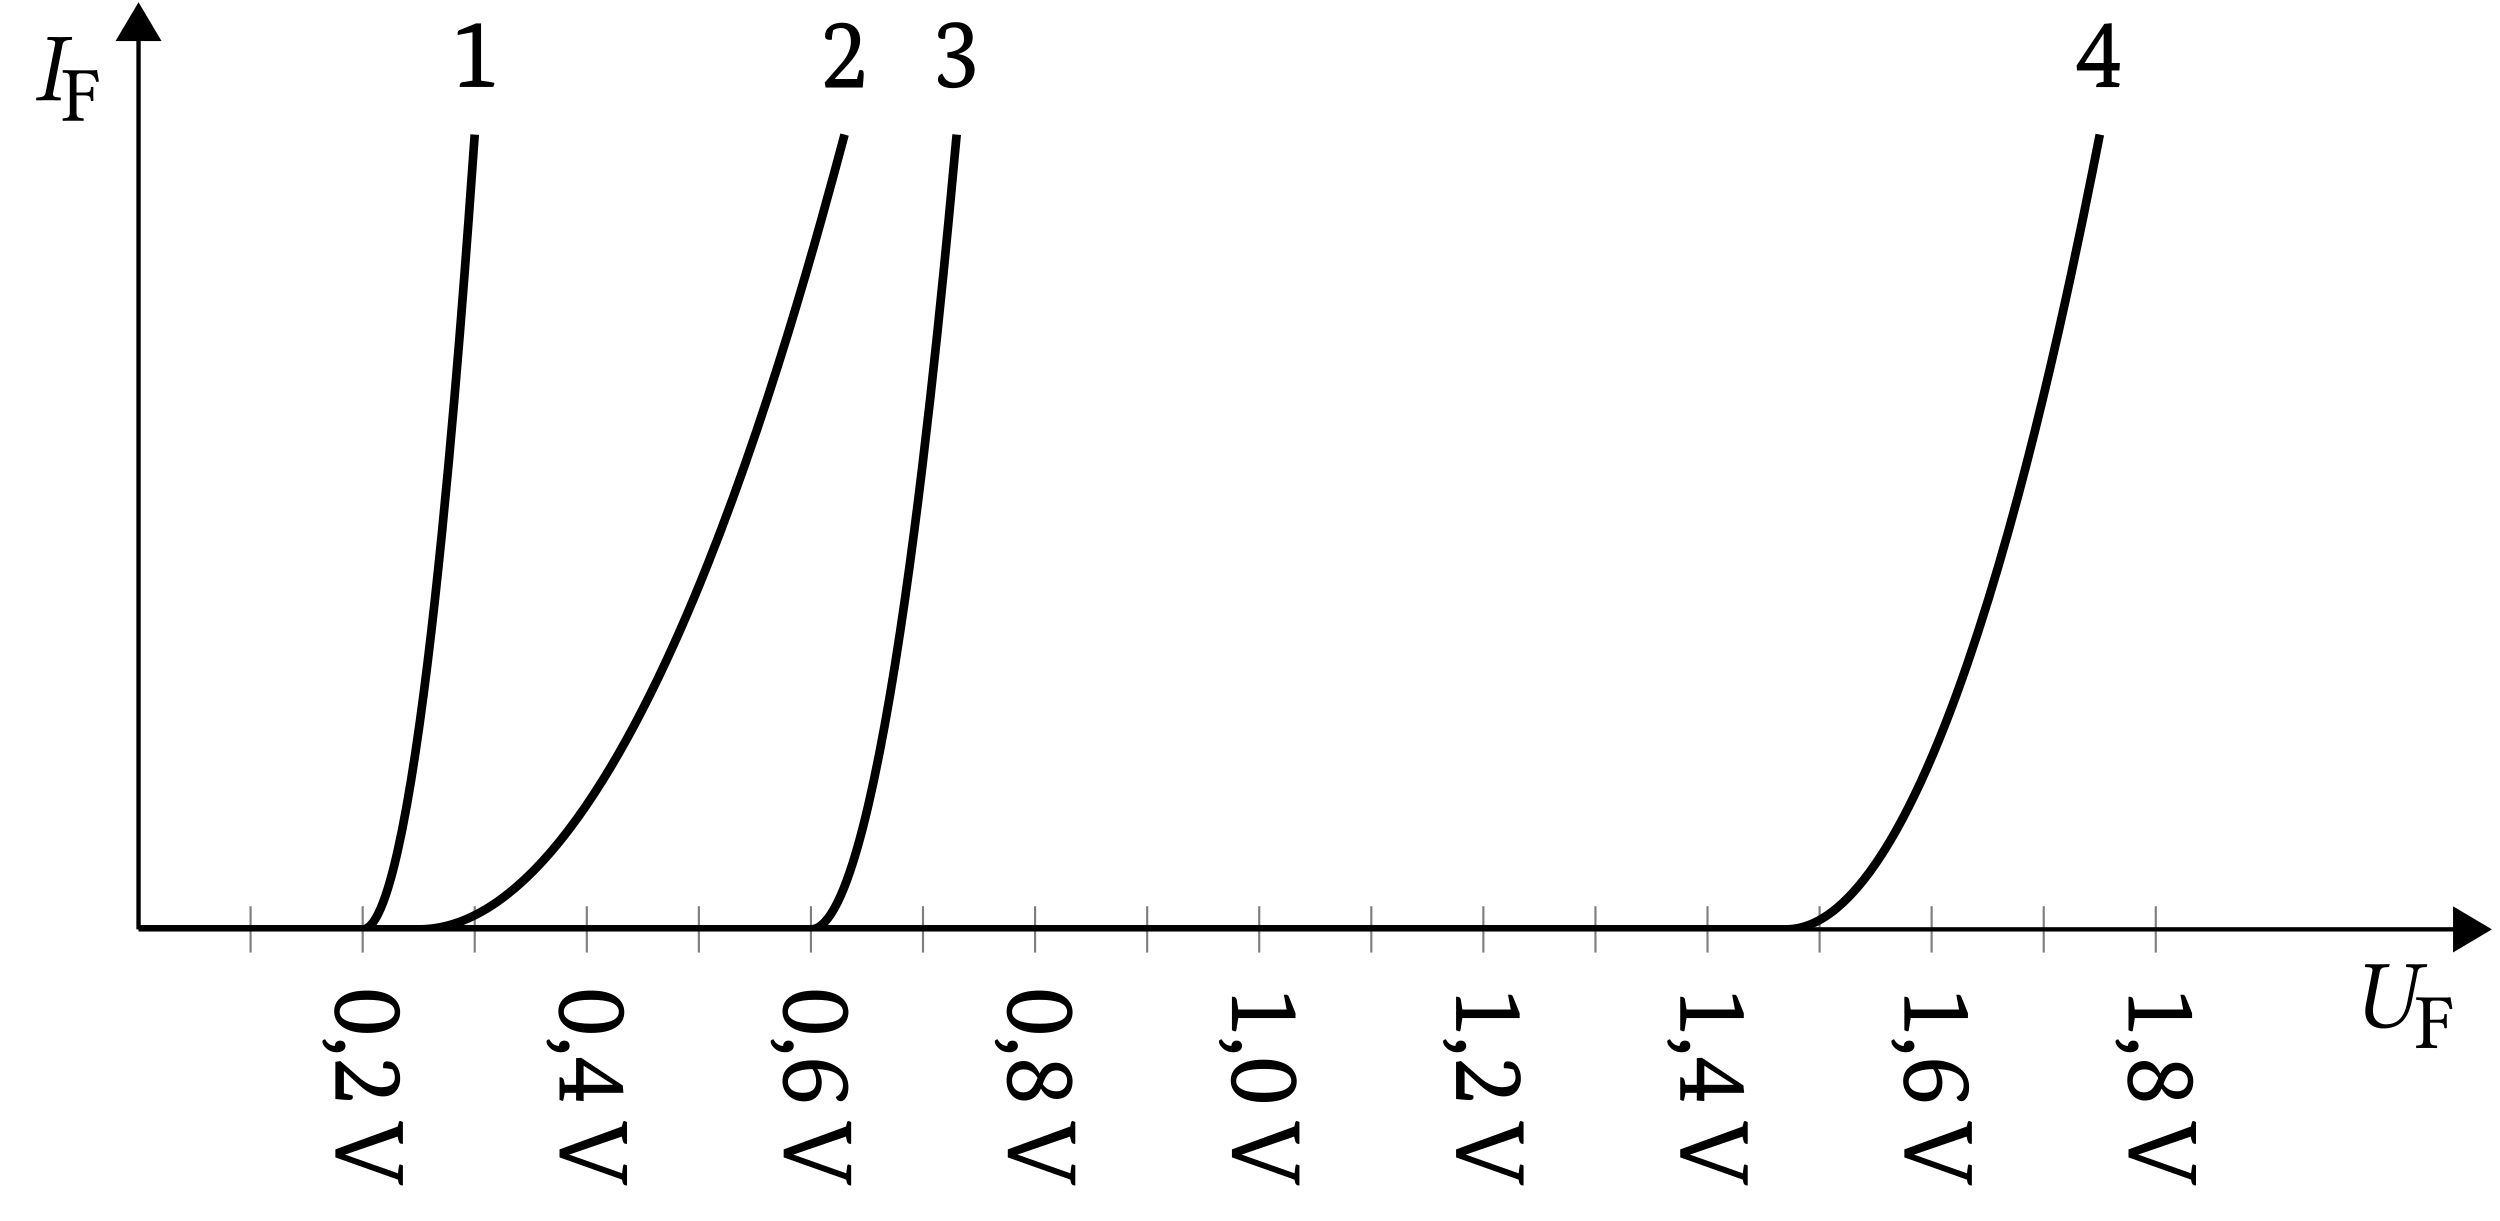 <svg xmlns="http://www.w3.org/2000/svg" xmlns:xlink="http://www.w3.org/1999/xlink" width="457.218" height="223.336" viewBox="0 0 457.218 223.336"><g transform="scale(2)"><defs><path id="b" d="M.39 2.234Q.39 3.326 2.907 3.328q2.515-.002 2.516-1.094Q5.42 1.14 2.906 1.141c-1.68 0-2.515.363-2.515 1.093m-.5-.03q0-.88.75-1.376Q1.42.296 2.907.297c.977 0 1.735.187 2.266.562.5.352.75.829.75 1.422q0 .873-.75 1.36-.784.528-2.266.53-1.47 0-2.265-.562-.75-.533-.75-1.406m0 0"/><path id="c" d="M.922.89q-.002.248-.203.407-.204.17-.578.172-.592 0-.985-.375C-1.07.883-1.187.68-1.187.484c0-.093.085-.164.25-.203q.299.574.89.61.001-.204.125-.344a.47.47 0 0 1 .344-.14c.156 0 .273.038.36.124.093.094.14.211.14.36m0 0"/><path id="d" d="m.453.422 1.735 1.516q1.013.874 2 .875c.832 0 1.25-.305 1.25-.907q0-.345-.188-.703a3.3 3.3 0 0 0-.875-.125 1.3 1.3 0 0 1-.016-.203q0-.422.344-.422.545 0 .875.422.342.42.344 1.156 0 .715-.422 1.172-.408.451-1.156.453-.675 0-1.36-.422-.44-.268-1.125-.906L.797 1.344H.78v2.031l.782.188q.03.075.03.187-.001.234-.343.234c-.242 0-.656-.03-1.25-.093V.5Zm0 0"/><path id="e" d="M6.172 5.844h-.078c-.168 0-.278-.102-.328-.297l-.047-.234L0 3.28v-.734L5.703.453l.094-.375q.03-.124.125-.125c.05 0 .133.035.25.094V2.03c-.031.008-.059.016-.078.016-.168 0-.274-.102-.313-.297l-.093-.375-4.782 1.64v.016L5.72 4.734l.093-.687q.029-.127.11-.125c.039 0 .125.031.25.094Zm0 0"/><path id="f" d="m1.984.125 3.797 2.531.063.672h-3.64v.75l-.688-.047v-.703H.484l-.125.61q-.017.123-.093.124-.048 0-.266-.093V1.906h.078q.247 0 .328.297l.078.39h1.032V.157Zm.22.734v1.735H4.89v-.016L2.219.86Zm0 0"/><path id="g" d="M4.766 3.703q.234-.094.422-.328.234-.33.234-.734 0-1.378-2.344-1.485.406.528.406 1.219-.002.762-.39 1.219c-.274.344-.688.515-1.25.515q-.798-.001-1.36-.5c-.398-.355-.593-.808-.593-1.359 0-.625.257-1.102.78-1.422Q1.407.36 2.72.36 3.966.357 4.875.953c.695.445 1.047 1.063 1.047 1.844q0 .622-.219.969-.205.328-.469.328c-.242 0-.398-.133-.468-.39M2.625 1.156Q1.498 1.185.922 1.5q-.532.31-.531.813-.001.451.343.734.358.28 1.032.281 1.202-.002 1.203-1-.002-.75-.344-1.172m0 0"/><path id="h" d="M3.031 2.938Q2.544 4.029 1.5 4.03q-.737 0-1.187-.547C.03 3.141-.11 2.711-.11 2.204q0-.77.39-1.25Q.716.42 1.453.421q.92 0 1.453 1.14c.32-.656.813-.984 1.469-.984.438 0 .8.164 1.094.5q.452.515.453 1.188c0 .488-.133.879-.39 1.172q-.394.451-1.063.453-.91-.002-1.438-.953m.172-.407q.405.656 1.266.656.404 0 .656-.234c.195-.18.297-.43.297-.75 0-.281-.094-.508-.281-.672a.98.98 0 0 0-.672-.25q-.516 0-.797.344c-.156.164-.313.469-.469.906M2.72 1.97c-.293-.524-.715-.782-1.266-.782q-.456 0-.766.282-.297.28-.296.75c0 .32.093.578.28.765q.295.296.735.297.48 0 .797-.36.234-.268.516-.952m0 0"/><path id="i" d="M.578 2.031H5L4.75.687q.105-.016.188-.015c.132 0 .226.07.28.219l.595 1.468v.454H.577L.406 3.89q-.016.14-.11.14-.08-.002-.296-.11V.86h.078q.311 0 .36.282Zm0 0"/><path id="k" d="M2.031-.578V-5l-1.344.25a1 1 0 0 1-.015-.187c0-.133.07-.227.219-.282l1.468-.593h.454v5.234l1.078.172q.14.016.14.11-.002.08-.11.296H.86v-.078q0-.311.282-.36Zm0 0"/><path id="m" d="m.422-.453 1.516-1.734q.874-1.015.875-2c0-.833-.305-1.25-.907-1.25q-.345 0-.703.187a3.3 3.3 0 0 0-.125.875q-.11.017-.203.016-.422 0-.422-.344 0-.545.422-.875.42-.342 1.156-.344.715 0 1.172.422.451.408.453 1.156 0 .675-.422 1.36-.268.44-.906 1.125L1.344-.797v.016h2.031l.188-.781a.5.5 0 0 1 .187-.032q.234.002.234.344c0 .242-.03.656-.093 1.25H.5Zm0 0"/><path id="o" d="M1.39-3.156c1.008-.114 1.516-.516 1.516-1.203Q2.905-5.438 2-5.437q-.41.002-.703.203-.11.362-.11.812a.7.7 0 0 1-.218.031c-.281 0-.422-.117-.422-.359q-.001-.516.437-.844.45-.328 1.188-.328.714 0 1.125.375.406.375.406 1.031 0 .628-.422 1.016-.28.284-.89.484V-3q.702.11 1.093.484c.258.243.391.547.391.922q-.001.738-.547 1.219Q2.78.11 1.891.109C1.41.11 1.05.012.813-.17Q.53-.374.53-.672q0-.406.39-.548c.102.23.204.399.298.5q.293.328.828.328c.664 0 1-.351 1-1.062 0-.738-.555-1.149-1.656-1.234Zm0 0"/><path id="q" d="m.125-1.984 2.531-3.797.672-.063v3.64h.75l-.047.688h-.703v1.032l.61.125q.123.017.124.093 0 .048-.093.266H1.906v-.078q0-.246.297-.328l.39-.078v-1.032H.157Zm.734-.22h1.735V-4.89h-.016L.86-2.219Zm0 0"/><path id="r" d="M1.828.094c1.75 0 2.375-1.14 2.672-2.735l.484-2.453c.047-.25.188-.39.563-.406l.219-.016c.046 0 .078-.03.078-.078l.031-.172-.016-.015c-.406 0-.75.015-.937.015-.203 0-.547-.015-.938-.015l-.03.015-.032.172c0 .047.031.078.062.078l.22.016c.296.016.405.094.405.281 0 .032 0 .078-.015.125l-.516 2.625c-.187 1-.547 2.188-2 2.188-.422 0-.734-.188-.937-.438C.953-.969.906-1.25.906-1.53s.047-.594.11-.875L1.53-5.11c.063-.25.203-.375.563-.391l.219-.016c.046 0 .078-.03.078-.078l.046-.172-.03-.015c-.391 0-.75.015-1.094.015S.64-5.78.234-5.78l-.03.015-.032.172c0 .047.031.078.062.078l.22.016c.28.016.405.078.405.266 0 .046 0 .078-.015.125l-.578 3a3 3 0 0 0-.063.625c0 1.28.953 1.578 1.625 1.578m0 0"/><path id="t" d="m1.906-5.078-.86 4.406c-.062.25-.187.375-.562.406L.22-.234c-.047.03-.063.172-.016.25C.593.016.922 0 1.266 0s.75.016 1.14.016c.031-.032.047-.22.031-.25l-.312-.032c-.344-.03-.437-.14-.39-.406l.859-4.406c.062-.25.187-.375.562-.422l.281-.016a.38.38 0 0 0 .016-.265c-.406 0-.734.015-1.078.015S1.641-5.78 1.25-5.78c-.031.031-.062.218-.031.265l.297.016c.359.031.453.14.39.422m0 0"/><path id="s" d="M2.031-2.312c.61 0 .625.171.64.484.048.047.204.047.235 0 0-.172-.015-.39-.015-.625 0-.25.015-.438.015-.61-.031-.046-.187-.046-.234 0-.016.391-.031.485-.64.485h-.673v-1.297c0-.39.094-.453.407-.453h.312c.766 0 .938.281 1.094.781a1 1 0 0 0 .234-.031 51 51 0 0 0-.172-1.047c0-.016 0-.016-.015-.016-.125.016-.156.032-.344.032H1.047c-.219 0-.625-.016-.922-.016-.047.031-.047.188 0 .234.5.016.625.047.625.641v2.875c0 .594-.125.625-.625.656-.047.047-.047.188 0 .235C.375 0 .735 0 1.063 0c.312 0 .671 0 .921.016.047-.047.047-.188 0-.235-.5-.031-.625-.062-.625-.656v-1.437Zm0 0"/><clipPath id="a"><path d="M218 77h10.074v16H218Zm0 0"/></clipPath><clipPath id="j"><path d="M12.668 1H55v83.984H12.668Zm0 0"/></clipPath><clipPath id="l"><path d="M12.668 1H89v83.984H12.668Zm0 0"/></clipPath><clipPath id="n"><path d="M12.668 1H99v83.984H12.668Zm0 0"/></clipPath><clipPath id="p"><path d="M12.668 1H204v83.984H12.668Zm0 0"/></clipPath></defs><path fill="none" stroke="#7F7F7F" stroke-miterlimit="10" stroke-width=".198" d="M22.914 87.105v-4.238m10.25 4.238v-4.238m10.246 4.238v-4.238m10.25 4.238v-4.238m10.246 4.238v-4.238m10.25 4.238v-4.238m10.246 4.238v-4.238m10.25 4.238v-4.238m10.25 4.238v-4.238m10.246 4.238v-4.238m10.25 4.238v-4.238m10.247 4.238v-4.238m10.25 4.238v-4.238m10.246 4.238v-4.238m10.25 4.238v-4.238m10.246 4.238v-4.238m10.25 4.238v-4.238m10.246 4.238v-4.238"/><path fill="none" stroke="#000" stroke-miterlimit="10" stroke-width=".398" d="M12.668 84.984h211.75"/><path d="m227.48 84.984-2.964-1.757v3.52Zm0 0"/><g clip-path="url(#a)"><path fill="none" stroke="#000" stroke-miterlimit="10" stroke-width=".398" d="m227.48 84.984-2.964-1.757v3.52Zm0 0"/></g><path fill="none" stroke="#000" stroke-miterlimit="10" stroke-width=".398" d="M12.668 84.984V3.66"/><path stroke="#000" stroke-miterlimit="10" stroke-width=".398" d="M12.668.594 10.91 3.559h3.516Zm0 0"/><use xlink:href="#b" x="30.669" y="90.284"/><use xlink:href="#c" x="30.669" y="94.753"/><use xlink:href="#d" x="30.669" y="96.604"/><use xlink:href="#e" x="30.669" y="102.558"/><use xlink:href="#b" x="51.165" y="90.284"/><use xlink:href="#c" x="51.165" y="94.753"/><use xlink:href="#f" x="51.165" y="96.604"/><use xlink:href="#e" x="51.165" y="102.558"/><use xlink:href="#b" x="71.661" y="90.284"/><use xlink:href="#c" x="71.661" y="94.753"/><use xlink:href="#g" x="71.661" y="96.604"/><use xlink:href="#e" x="71.661" y="102.558"/><use xlink:href="#b" x="92.157" y="90.284"/><use xlink:href="#c" x="92.157" y="94.753"/><use xlink:href="#h" x="92.157" y="96.604"/><use xlink:href="#e" x="92.157" y="102.558"/><use xlink:href="#i" x="112.653" y="90.284"/><use xlink:href="#c" x="112.653" y="94.753"/><use xlink:href="#b" x="112.653" y="96.604"/><use xlink:href="#e" x="112.653" y="102.558"/><use xlink:href="#i" x="133.149" y="90.284"/><use xlink:href="#c" x="133.149" y="94.753"/><use xlink:href="#d" x="133.149" y="96.604"/><use xlink:href="#e" x="133.149" y="102.558"/><use xlink:href="#i" x="153.646" y="90.284"/><use xlink:href="#c" x="153.646" y="94.753"/><use xlink:href="#f" x="153.646" y="96.604"/><use xlink:href="#e" x="153.646" y="102.558"/><use xlink:href="#i" x="174.142" y="90.284"/><use xlink:href="#c" x="174.142" y="94.753"/><use xlink:href="#g" x="174.142" y="96.604"/><use xlink:href="#e" x="174.142" y="102.558"/><use xlink:href="#i" x="194.638" y="90.284"/><use xlink:href="#c" x="194.638" y="94.753"/><use xlink:href="#h" x="194.638" y="96.604"/><use xlink:href="#e" x="194.638" y="102.558"/><g clip-path="url(#j)"><path fill="none" stroke="#000" stroke-miterlimit="10" stroke-width=".795" d="M12.668 84.984h10.246m0 0h10.25c5.125 0 9.094-56.32 10.246-72.675"/></g><use xlink:href="#k" x="41.176" y="7.949"/><g clip-path="url(#l)"><path fill="none" stroke="#000" stroke-miterlimit="10" stroke-width=".795" d="M12.668 84.984h12.809m0 0h12.812c19.469 0 34.559-56.32 38.941-72.675"/></g><use xlink:href="#m" x="74.994" y="8.002"/><g clip-path="url(#n)"><path fill="none" stroke="#000" stroke-miterlimit="10" stroke-width=".795" d="M12.668 84.984H43.41m0 0h30.746c6.66 0 11.824-56.32 13.324-72.675"/></g><use xlink:href="#o" x="85.243" y="7.949"/><g clip-path="url(#p)"><path fill="none" stroke="#000" stroke-miterlimit="10" stroke-width=".795" d="M12.668 84.984h75.324m0 0h75.324c14.348 0 25.465-56.32 28.696-72.675"/></g><use xlink:href="#q" x="189.773" y="7.962"/><use xlink:href="#r" x="216.089" y="93.949"/><use xlink:href="#s" x="220.845" y="95.826"/><use xlink:href="#t" x="3.123" y="9.161"/><use xlink:href="#s" x="5.636" y="11.038"/></g></svg>